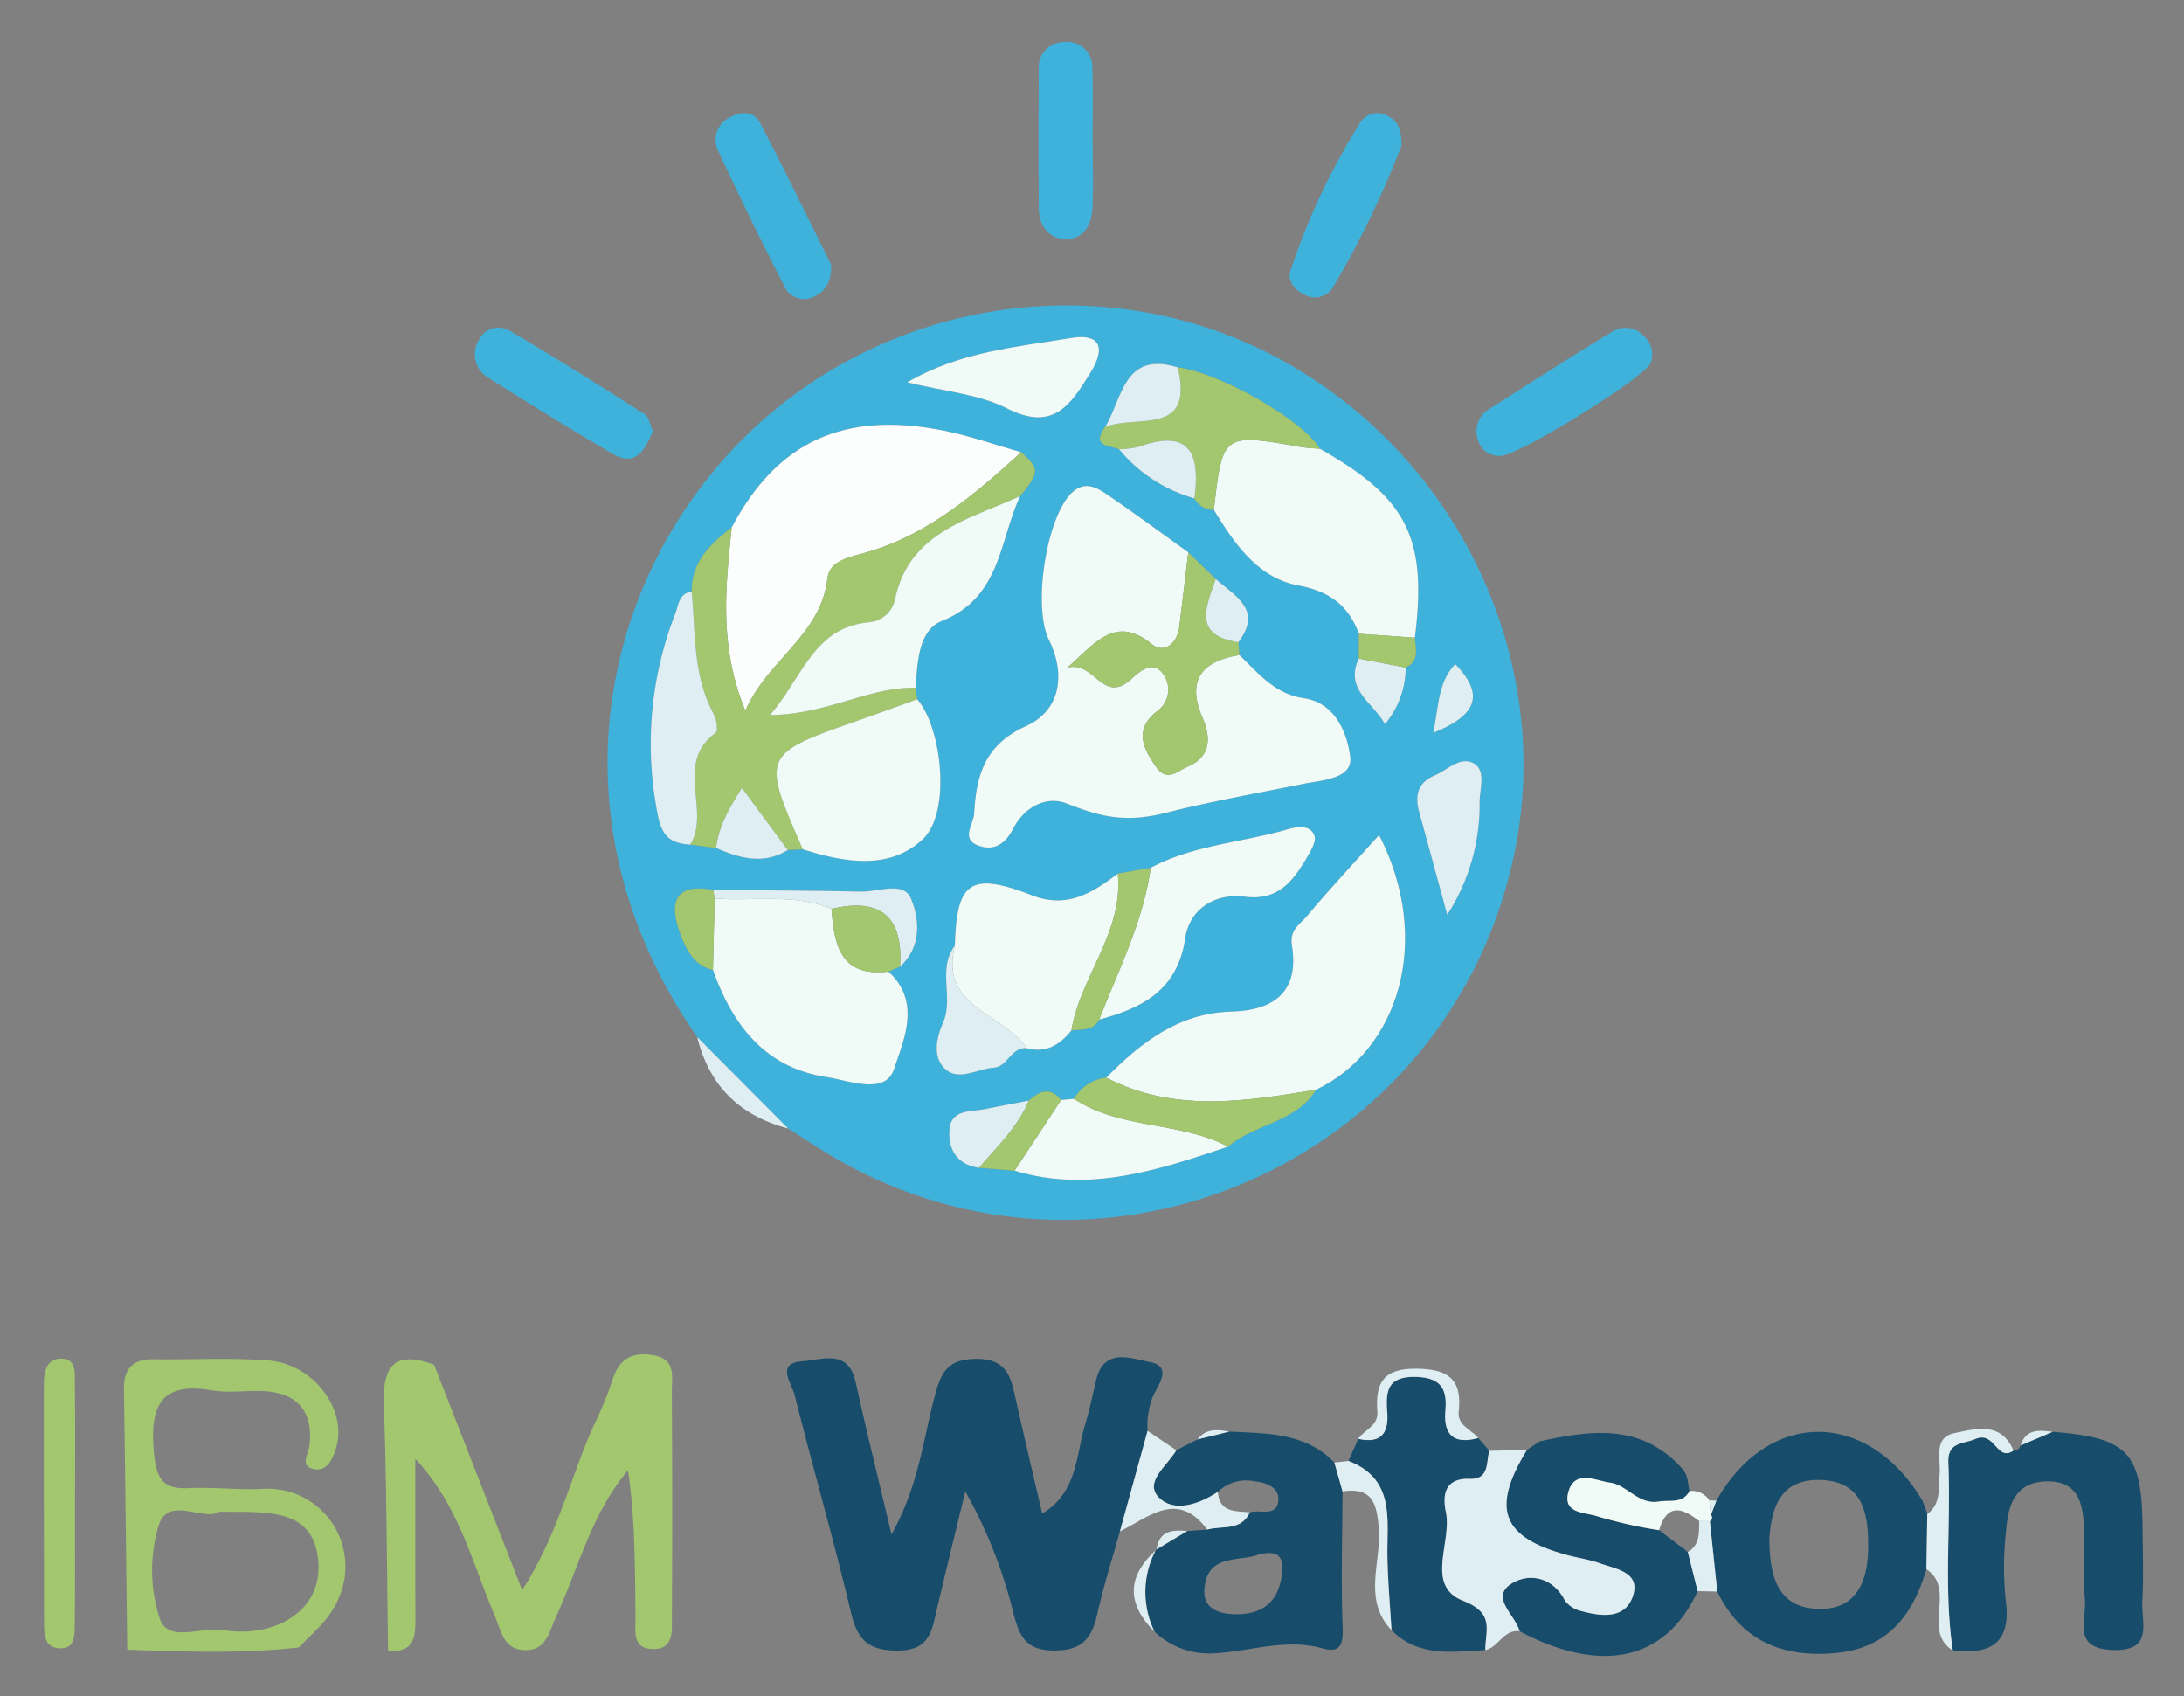 <svg xmlns="http://www.w3.org/2000/svg" role="img" viewBox="-5.93 -5.68 295.36 229.36"><rect x="-5.93" y="-5.68" width="295.36" height="229.36" fill="#808080" stroke="none"/><title>IBM Watson IoT logo</title><defs><style>.cls-1{fill:#3eb2da}.cls-2{fill:#174c6a}.cls-3{fill:#a2c76f}.cls-4{fill:#deeef3}.cls-5{fill:#f0faf7}</style></defs><path d="M88.365 134.543c-20.133-28.898-13.24-61.605 6.307-81.02 19.164-19.032 48.932-23.384 72.418-10.68 24.102 13.037 37.208 40.547 31.803 66.754-8.805 42.683-57.56 63.292-94.275 39.848q-1.985-1.268-3.964-2.544l-12.289-12.358zm89.456-51.18c-1.925 4.23 1.87 5.853 3.548 8.868a12.026 12.026 0 0 0 2.804-7.652c1.909-.887 1.342-2.533 1.238-4.036 1.68-13.511-1.021-18.882-12.846-25.541-2.214-3.83-13.527-10.308-19.228-11.01-7.367-2.277-7.455 4.306-9.844 8.087-1.838 2.594.549 2.459 1.923 2.979a20.307 20.307 0 0 0 10.181 6.647 2.94 2.94 0 0 0 2.631 1.551c2.766 4.563 5.943 9.18 11.353 10.206 4.33.821 6.826 2.703 8.267 6.543l-.027 3.358zm-51.354 68.856l4.808.391c10.091 3.044 19.486-.098 28.879-3.253 3.606-3.12 9.165-3.223 11.899-7.695 11.145-5.313 15.83-20.155 8.522-34.437-3.302 3.676-6.654 7.248-9.79 11-.888 1.064-2.343 1.788-1.999 3.916 1.007 6.222-2.336 8.808-8.232 8.962-7.075.185-12.184 4.179-16.873 8.922a5.856 5.856 0 0 0-4.372 2.87l-1.74.155c-1.488-1.834-2.93-1.21-4.36.081-1.975.382-3.952.755-5.925 1.147-1.907.379-4.542.03-4.8 2.68-.253 2.62.912 4.828 3.983 5.26zm-10.673-27.209c2.916-2.646 2.656-6.33 1.495-9.153-1.02-2.48-4.416-.926-6.753-.98-6.667-.155-13.338-.16-20.008-.224-6.02-1.122-5.737 2.67-4.34 6.246.678 1.738 1.79 4.077 4.3 4.561 2.651 7.455 7.02 13.214 15.364 14.49 3.141.48 7.948 2.472 9.127-1.092 1.296-3.917 3.725-9.091-.774-13.174l1.589-.674zm45.746-43.852c3.356-4.415-.472-6.257-3.06-8.544l-3.708-3.61c-3.65-2.614-7.258-5.292-10.973-7.811-1.463-.993-3.092-1.913-4.84-.182-3.388 3.354-5.255 15.307-3.035 19.828 2.35 4.789 1.486 9.582-3.082 11.65-5.63 2.548-6.746 6.704-7.023 11.822-.083 1.521-2.033 3.615.907 4.452 2.083.592 3.452-.635 4.34-2.36 1.571-3.053 4.553-4.513 7.278-3.44 4.55 1.79 7.912 2.661 13.484 1.237 5.88-1.502 12.404-2.653 18.63-3.92 2.32-.473 6.571-.645 6.214-3.593-.388-3.197-2.001-7.339-6.252-7.958-4.008-.583-6.16-3.399-8.736-5.831zm-11.848 30.498l-4.457.782c-3.436 2.626-6.855 4.775-11.577 2.949-8.333-3.222-10.22-1.9-10.451 6.784-2.418 3.18-.109 7.072-1.619 10.468-.901 2.028-1.448 4.751.413 6.312 1.816 1.524 4.297-.116 6.486-.275 1.843-.134 2.328-2.79 4.434-2.636 2.613.715 4.482-.447 6.037-2.395 1.366-.198 2.938.132 3.763-1.462 5.851-1.588 10.596-3.959 11.641-11.042.569-3.854 3.975-6.108 8.062-5.577 4.494.584 6.52-2.116 8.385-5.292.534-.91 1.302-2.193 1.021-2.961-.549-1.503-2.35-1.228-3.481-.895-6.199 1.821-12.827 2.128-18.657 5.24zM132.045 61.38c2.628-3.248 2.637-3.622.135-5.905-3.471-.986-6.895-2.206-10.422-2.916-13.54-2.724-22.584 1.46-28.738 13.083-2.87 2.223-5.442 4.634-5.41 8.669-1.737.257-1.744 1.755-2.217 2.983a48.385 48.385 0 0 0-2.646 25.651c.577 3.635 1.09 5.36 4.676 5.576l3.488.454c3.193 1.399 6.402 2.295 9.696.287l2.037-.108c5.64 1.785 11.755 2.869 16.258-1.404 3.793-3.598 2.574-15-.788-18.88l-.212-1.556c.241-3.427.355-7.764 3.562-9.042 7.99-3.184 7.736-10.876 10.58-16.892zm-15.272-15.372c4.97 1.232 9.619 1.578 13.46 3.52 6.25 3.16 8.549-.358 11.293-4.788 2.296-3.707 1.037-5.33-2.619-4.72-7.333 1.227-14.932 1.807-22.134 5.988zm73.02 72.007a27.458 27.458 0 0 0 4.375-15.285c.032-1.755.845-4.105-.646-5.096-1.856-1.234-3.674.798-5.463 1.55-2.296.963-2.668 2.753-2.056 4.962 1.163 4.194 2.297 8.397 3.79 13.87zm-1.907-24.6c5.77-2.337 7.106-5.046 2.987-9.297-2.377 2.495-2.187 5.629-2.987 9.296z" class="cls-1"/><path d="M145.524 201.378c-1.028 3.695-2.208 7.356-3.039 11.095-.723 3.254-1.958 5.018-5.813 5.016-3.974-.003-4.767-2.005-5.584-5.189a65.038 65.038 0 0 0-6.471-16.334c-1.285 5.31-2.597 10.615-3.845 15.934-.676 2.88-.954 5.568-5.231 5.594-3.972.023-5.492-1.365-6.377-5.102-2.339-9.878-5.16-19.64-7.638-29.486-.388-1.544-2.644-4.291 1.159-4.541 2.557-.169 6.1-1.704 7.1 2.828 1.408 6.383 2.986 12.73 4.85 20.604 3.678-6.6 4.272-12.786 5.814-18.585.846-3.183 1.611-5.103 5.58-5.152 4.204-.051 4.73 2.41 5.39 5.366 1.125 5.038 2.322 10.06 3.593 15.54 4.791-2.852 4.547-7.874 5.827-12.099.588-1.941.995-3.938 1.461-5.916 1.068-4.529 4.805-2.914 7.186-2.486 3.375.607 1.042 3.292.472 4.753a10.655 10.655 0 0 0-.692 4.57l-3.742 13.59z" class="cls-2"/><path d="M52.775 178.845l11.91 30.476c4.885-7.58 6.514-15.264 9.678-22.242a52.271 52.271 0 0 0 2.547-6.188c.91-2.976 2.834-3.84 5.675-3.297 2.94.562 2.332 2.95 2.344 4.85q.094 15.25.012 30.502c-.009 1.97.268 4.533-2.802 4.331-2.61-.171-2.107-2.545-2.125-4.232-.072-6.598-.03-13.196-1.013-19.927-5.03 5.997-6.693 13.243-9.74 19.82-.956 2.066-1.308 4.567-4.23 4.493-2.917-.074-3.192-2.656-4.075-4.712-3.06-7.122-4.81-14.855-10.717-21.147 0 7.036-.022 14.071.011 21.106.012 2.61.118 5.19-3.696 4.833-.17-11.165-.192-22.335-.568-33.493-.18-5.362 1.804-7.016 6.789-5.173z" class="cls-3"/><path d="M266.37 190.45a.911.911 0 0 0 .961-.692q2.173-.923 4.345-1.842c10.191.808 12.046 2.767 12.148 12.901.034 3.384.142 6.775-.03 10.15-.14 2.777 1.567 6.644-4.023 6.45-5.581-.192-3.502-4.156-3.74-6.841-.279-3.134.032-6.316-.107-9.469-.145-3.294-.645-6.566-5.073-6.492-4.146.07-5.201 3.085-5.458 6.436a43.875 43.875 0 0 0-.093 9.455c.843 5.897-1.9 7.579-7.138 6.977-1.255-8.417-.238-16.887-.603-25.324-.125-2.894 1.84-2.526 3.714-3.293 2.61-1.067 2.855 3.158 5.097 1.584zm-106.028-2.566c5.06.274 10.251.103 14.186 4.188l1.106 3.905c-.031 5.812-.203 11.629-.02 17.434.07 2.217.381 4.653-2.609 3.806-5.12-1.449-9.894.428-14.822.653a10.683 10.683 0 0 1-7.965-2.921 12.097 12.097 0 0 1 .143-10.999l.12-.133 4.165-2.489 2.692-.193c2.002-.573 4.566.249 5.758-2.327 1.34-.449 3.61.674 3.845-1.546.193-1.819-1.564-2.471-3.215-2.659a5.507 5.507 0 0 0-4.958 1.433c-2.586 1.72-6.011 2.832-8.024.707-1.962-2.071 1.226-4.286 2.412-6.334l2.869-1.466zm3.97 16.6c-2.44 1.058-6.932-.197-7.356 4.565-.26 2.927 2.122 3.571 4.558 3.53 3.765-.065 5.63-2.12 5.958-5.79.19-2.14-.73-2.865-3.16-2.305zm61.883-7.261c7.013-12.42 20.518-12.39 27.896.061l.616 1.666.001.088-.117 7.455c-1.833 6.214-5.233 10.684-12.258 11.331-7.152.66-12.736-1.575-16.022-8.307l-1.003-9.52a.52.52 0 0 0 .147-.834zm7.158 5.061c.03 5.056.998 9.4 6.63 9.573 5.297.162 6.703-3.962 6.737-8.328.034-4.457-.654-9-6.573-9.106-5.426-.097-6.475 3.888-6.794 7.861zm-31.038-13.083c6.937-1.51 13.731-2.47 19.249 3.694.878.98.721 2.003.999 3.02-.936 1.776-2.657 1.175-4.131 1.425-2.801.476-4.343-2.267-6.628-2.552-1.833-.23-4.78-1.84-5.63 1.262-.824 3.006 2.402 2.74 3.973 3.304a62.788 62.788 0 0 0 8.299 1.862l3.878 2.94 1.333 5.303c-4.299 9.363-12.925 11.306-24.081 5.426-.554-2.16-3.914-4.484-1.271-6.326 2.2-1.534 5.615-1.26 7.38 2.136a3.694 3.694 0 0 0 2.18 1.44c2.696.744 5.907 1.153 7-1.912 1.185-3.325-2.24-3.738-4.445-4.53-1.465-.526-3.043-.73-4.551-1.147-8.727-2.41-10.153-6.238-5.302-14.176l.149-.108z" class="cls-2"/><path d="M11.275 217.383c-.143-11.715-.27-23.43-.442-35.145-.04-2.787 1.127-4.176 4.01-4.132 5.185.08 10.395-.237 15.55.168 6.102.478 10.654 6.647 9.149 11.748-.466 1.58-1.24 3.321-3.055 2.927-1.92-.417-.681-2.023-.551-3.273.49-4.691-1.79-7.126-6.482-7.267-2.253-.068-4.562.273-6.755-.103-7.068-1.211-8.366 2.328-7.811 8.39.301 3.301 1.016 5.025 4.66 4.838 3.369-.173 6.77.27 10.137.091a10.515 10.515 0 0 1 10.168 14.825c-1.166 2.814-3.391 4.575-5.379 6.62-7.725.884-15.462.571-23.199.313zm12.462-18.661c-2.115 1.369-6.903-2.257-8.214 1.859a21.215 21.215 0 0 0 .156 12.61c1.152 3.318 5.637 1.03 8.6 1.532 6.633 1.125 13.388-2.368 12.842-9.25-.588-7.409-7.135-6.668-13.384-6.751z" class="cls-3"/><path d="M176.437 191.857l1.313-2.99c3.052.675 4.155-.722 3.927-3.63-.213-2.704-.029-4.805 3.756-4.746 3.422.053 4.376 1.532 4.109 4.55-.295 3.335 1.175 4.612 4.441 3.714l1.496 1.728c-.444 1.59.04 3.891-2.693 3.797-3.397-.116-3.64 2.254-3.177 4.495.845 4.083-2.86 9.95 2.32 11.979 4.378 1.713 2.99 4.05 3.015 6.674-4.473.248-9.05.984-12.69-2.691-.193-3.318-.5-6.634-.554-9.955-.08-5.023 1.077-10.478-5.263-12.925z" class="cls-2"/><path d="M194.944 217.428c-.026-2.623 1.363-4.961-3.014-6.674-5.182-2.028-1.476-7.896-2.32-11.979-.465-2.24-.221-4.611 3.176-4.495 2.733.094 2.25-2.206 2.693-3.797l5.088-.113c-4.85 7.938-3.425 11.766 5.302 14.176 1.508.417 3.086.62 4.551 1.147 2.206.792 5.63 1.205 4.445 4.53-1.093 3.065-4.304 2.656-7 1.912a3.694 3.694 0 0 1-2.18-1.44c-1.765-3.396-5.18-3.67-7.38-2.136-2.643 1.842.717 4.166 1.271 6.326-2.165-.283-2.834 2.158-4.632 2.543z" class="cls-4"/><path d="M82.36 52.608c-1.082 2.632-2.318 4.891-5.46 3.06-5.609-3.268-11.134-6.683-16.614-10.162a3.693 3.693 0 0 1-1.42-5.271 2.916 2.916 0 0 1 4.104-1.209c6.17 3.623 12.231 7.432 18.261 11.285.622.397.772 1.532 1.129 2.297zm59.485-38.84c0 2.928.115 5.862-.037 8.782-.114 2.203-1.256 4.137-3.61 4.104-2.27-.031-3.609-1.796-3.636-4.092-.076-6.306-.047-12.614-.008-18.92a3.377 3.377 0 0 1 3.284-3.627 3.421 3.421 0 0 1 3.958 3.62c.114 3.374.029 6.755.029 10.133zm-35.372 16.337c.075 2.5-.922 3.697-2.416 4.383a2.954 2.954 0 0 1-3.975-1.585q-4.6-8.952-8.835-18.088a3.358 3.358 0 0 1 1.521-4.627c1.611-.906 3.286-.802 4.118.794 3.396 6.509 6.598 13.12 9.587 19.123zm90.452 25.854a2.975 2.975 0 0 1-3.01-2.242 3.488 3.488 0 0 1 1.573-4.098c5.478-3.497 10.949-7.009 16.505-10.38a3.328 3.328 0 0 1 4.35.487 3.282 3.282 0 0 1 .966 3.656c-.761 1.98-18.137 12.743-20.384 12.577zm-13.31-41.984a126.266 126.266 0 0 1-9.402 19.4 2.891 2.891 0 0 1-3.691.813c-1.313-.585-2.364-1.896-1.944-3.237a91.813 91.813 0 0 1 9.487-20.117 2.716 2.716 0 0 1 3.626-.864c1.37.617 1.927 1.818 1.925 4.005z" class="cls-1"/><path d="M4.213 198.411c-.007 5.178.037 10.356-.035 15.533-.02 1.504.09 3.485-2.297 3.226-1.706-.186-1.848-1.756-1.851-3.12q-.045-16.207-.03-32.416c0-1.648.242-3.522 2.189-3.613 2.291-.108 1.99 2.024 2.007 3.506.062 5.628.025 11.256.017 16.884z" class="cls-3"/><path d="M153.155 190.409c-1.185 2.048-4.373 4.263-2.41 6.334 2.012 2.125 5.437 1.012 8.023-.707.202 2.861 2.426 2.564 4.328 2.772-1.192 2.576-3.756 1.754-5.758 2.327-4.051-5.409-7.914-1.66-11.814.243l3.742-13.59 3.89 2.621z" class="cls-4"/><path d="M218.445 201.216a62.787 62.787 0 0 1-8.298-1.862c-1.571-.565-4.797-.298-3.973-3.304.85-3.102 3.797-1.491 5.63-1.262 2.285.285 3.827 3.028 6.628 2.552 1.474-.25 3.195.35 4.13-1.424a2.847 2.847 0 0 1 2.676 1.26l.217 1.987a.52.52 0 0 1-.147.834l-1.44-.01c-2.316-1.835-4.35-2.424-5.422 1.23z" class="cls-5"/><path d="M254.591 206.493l.117-7.455c1.88-1.401 1.503-3.466 1.672-5.415.176-2.035-.916-4.943 2.055-5.544 2.829-.572 6.258-1.586 7.935 2.37-2.242 1.575-2.488-2.65-5.097-1.583-1.875.767-3.839.399-3.714 3.293.365 8.437-.652 16.907.603 25.324-4.237-2.673.519-8.269-3.57-10.99zm-60.608-17.738c-3.266.898-4.736-.379-4.441-3.713.267-3.02-.687-4.498-4.11-4.551-3.784-.059-3.968 2.042-3.755 4.746.228 2.908-.875 4.305-3.927 3.63.85-1.24 2.738-1.75 2.59-3.686-.28-3.697.688-5.81 5.137-5.795 4.299.016 6.354 1.292 5.868 5.752-.213 1.946 1.697 2.453 2.638 3.617zm-17.546 3.102c6.34 2.447 5.183 7.902 5.263 12.925.053 3.32.36 6.637.554 9.955-3.947-4.146-1.348-9.202-1.721-13.8-.287-3.535-.979-5.536-4.9-4.96l-1.105-3.905 1.909-.215zm-88.072-57.314q6.144 6.18 12.289 12.358c-6.517-1.712-10.684-5.761-12.289-12.357zm135.504 65.444l1.439.01 1.003 9.52-2.654-.058-1.333-5.304c1.681-.957 1.5-2.605 1.545-4.168zm-73.508 3.963a12.097 12.097 0 0 0-.143 10.999c-3.743-3.716-3.81-7.383.143-10.999zm4.284-2.622l-4.164 2.49c.35-2.567 2.18-2.658 4.165-2.49zm117.03-13.412l-4.344 1.842c.733-2.298 2.546-2.052 4.345-1.842zm-111.333-.032l-4.317 1.059c1.15-1.53 2.728-1.316 4.317-1.059zm65.113 11.279l-.217-1.987q.479.02.957.047zm29.252-.213l-.616-1.666z" class="cls-4"/><path d="M161.685 82.898c2.575 2.432 4.727 5.248 8.734 5.831 4.252.62 5.865 4.761 6.253 7.958.357 2.948-3.894 3.12-6.213 3.592-6.227 1.268-12.75 2.419-18.63 3.921-5.573 1.424-8.935.554-13.485-1.237-2.725-1.073-5.707.388-7.278 3.44-.888 1.725-2.257 2.952-4.34 2.36-2.94-.837-.99-2.93-.907-4.452.277-5.118 1.393-9.274 7.023-11.822 4.568-2.068 5.432-6.861 3.082-11.65-2.22-4.52-.353-16.474 3.035-19.828 1.748-1.73 3.376-.81 4.84.182 3.715 2.519 7.322 5.197 10.971 7.808-.404 3.347-.8 6.697-1.212 10.046-.282 2.29-2.057 3.7-3.682 2.385-4.968-4.02-7.63-.21-11.47 3.174 3.669-1.038 4.778 5.02 8.603 1.573 1.357-1.222 3.064-2.718 4.49-.54a3.563 3.563 0 0 1-.953 4.842c-3.125 2.482-1.953 4.94-.096 7.576 1.469 2.083 2.988.439 4.083-.001 3.109-1.248 3.455-3.722 2.168-6.677-2.192-5.032-.14-7.688 4.983-8.481z" class="cls-5"/><path fill="#fcfdfd" d="M93.02 65.642c6.154-11.623 15.198-15.807 28.738-13.083 3.527.71 6.95 1.93 10.413 2.911-6.226 5.645-12.55 11.109-20.883 13.524-2.101.609-5.031 1.056-5.309 3.486-.888 7.771-8.082 10.995-11.115 17.925-3.616-8.788-2.646-16.78-1.844-24.763z"/><path d="M143.679 140.023c4.691-4.74 9.8-8.735 16.875-8.92 5.896-.154 9.24-2.74 8.232-8.962-.344-2.128 1.11-2.852 1.999-3.915 3.136-3.753 6.488-7.325 9.79-11 7.308 14.28 2.623 29.123-8.52 34.436-9.58 1.562-19.162 3.156-28.376-1.639z" class="cls-5"/><path d="M93.02 65.642c-.802 7.982-1.772 15.975 1.844 24.763 3.033-6.93 10.227-10.153 11.115-17.925.278-2.43 3.208-2.877 5.31-3.486 8.332-2.415 14.656-7.879 20.882-13.524 2.51 2.288 2.502 2.662-.127 5.91-6.882 3.203-15.05 4.807-16.96 14.076a3.896 3.896 0 0 1-3.367 2.987c-7.595.66-8.972 7.26-13.513 12.563 7.795-.093 13.385-3.833 19.698-3.693l.212 1.556c-2.509.903-5.01 1.827-7.526 2.706-13.569 4.736-13.57 4.732-7.944 17.58l-2.038.105-6.199-8.393c-1.762 2.763-3.125 5.197-3.496 8.108l-3.483-.453c2.776-4.638-2.197-11.046 3.434-15.12.355-.257.107-1.833-.287-2.565-2.807-5.2-2.421-10.941-2.964-16.526-.033-4.035 2.538-6.446 5.409-8.669z" class="cls-3"/><path d="M172.565 55.002c11.825 6.659 14.526 12.03 12.848 25.54q-3.78-.265-7.562-.527c-1.444-3.85-3.94-5.732-8.27-6.553-5.41-1.026-8.587-5.643-11.351-10.207 1.185-10.348 1.185-10.342 11.685-8.515.872.151 1.766.178 2.65.262zm-58.358 70.686c4.497 4.079 2.068 9.253.772 13.17-1.18 3.564-5.986 1.573-9.127 1.092-8.344-1.276-12.713-7.035-15.363-14.49l.23-9.656c5.27.43 10.68-.735 15.798 1.408.373 4.812 1.148 9.26 7.69 8.476zm-11.563-16.534c-5.626-12.847-5.625-12.843 7.944-17.579 2.517-.879 5.017-1.803 7.526-2.706 3.362 3.881 4.58 15.283.788 18.881-4.503 4.273-10.618 3.189-16.258 1.404zm36.318 24.493c-1.559 1.946-3.428 3.108-6.04 2.393-3.146-4.688-11.857-5.477-9.715-13.87.231-8.682 2.118-10.005 10.45-6.783 4.723 1.826 8.142-.323 11.578-2.947.803 7.927-5.06 13.88-6.273 21.207zm-21.06-46.334c-6.313-.14-11.903 3.6-19.698 3.693 4.54-5.303 5.918-11.902 13.513-12.563a3.896 3.896 0 0 0 3.367-2.987c1.91-9.27 10.078-10.873 16.96-14.076-2.844 6.017-2.59 13.708-10.58 16.892-3.207 1.278-3.321 5.614-3.562 9.041zm31.79 24.343c5.83-3.112 12.458-3.419 18.657-5.24 1.131-.333 2.932-.608 3.481.895.281.768-.487 2.051-1.02 2.96-1.866 3.177-3.892 5.877-8.386 5.293-4.087-.53-7.493 1.723-8.062 5.577-1.045 7.083-5.79 9.455-11.642 11.04 2.625-6.74 5.95-13.241 6.972-20.525z" class="cls-5"/><path d="M161.685 82.898c-5.125.793-7.176 3.449-4.984 8.481 1.287 2.955.94 5.429-2.168 6.677-1.095.44-2.614 2.084-4.083.001-1.857-2.635-3.029-5.094.096-7.576a3.563 3.563 0 0 0 .953-4.843c-1.426-2.177-3.133-.681-4.49.541-3.825 3.447-4.934-2.61-8.603-1.573 3.84-3.384 6.502-7.195 11.47-3.174 1.625 1.315 3.4-.095 3.682-2.385.413-3.349.808-6.7 1.212-10.046q1.857 1.81 3.711 3.613c-1.233 3.653-3.218 7.577 3.058 8.544z" class="cls-3"/><path d="M87.611 74.311c.543 5.585.157 11.326 2.964 16.526.394.732.642 2.308.287 2.565-5.63 4.074-.658 10.482-3.434 15.12-3.591-.216-4.104-1.942-4.681-5.577a48.385 48.385 0 0 1 2.646-25.65c.473-1.23.48-2.727 2.218-2.984z" class="cls-4"/><path d="M137.577 143.048l1.734-.153c6.324 4.172 14.296 3.019 20.843 6.462-9.393 3.155-18.788 6.297-28.878 3.253q3.152-4.781 6.3-9.562z" class="cls-5"/><path d="M172.565 55.002c-.883-.084-1.777-.11-2.65-.262-10.5-1.828-10.499-1.833-11.685 8.515a2.93 2.93 0 0 1-2.63-1.552c.768-5.844-.443-9.525-7.508-6.978a12.003 12.003 0 0 1-2.676.333c-1.374-.52-3.761-.385-1.921-2.978 4.021-1.797 12.184 1.447 9.842-8.089 5.701.703 17.014 7.181 19.228 11.011z" class="cls-3"/><path d="M116.773 46.008c7.202-4.18 14.801-4.76 22.134-5.987 3.656-.612 4.915 1.012 2.619 4.72-2.744 4.429-5.043 7.947-11.293 4.788-3.841-1.943-8.49-2.289-13.46-3.52z" class="cls-5"/><path d="M160.154 149.357c-6.547-3.443-14.52-2.29-20.843-6.462a5.85 5.85 0 0 1 4.369-2.871c9.213 4.794 18.796 3.2 28.375 1.638-2.736 4.472-8.295 4.574-11.901 7.695z" class="cls-3"/><path d="M189.793 118.015c-1.493-5.472-2.627-9.675-3.79-13.869-.612-2.209-.24-3.999 2.056-4.963 1.789-.751 3.607-2.783 5.463-1.549 1.49.991.678 3.341.646 5.096a27.458 27.458 0 0 1-4.375 15.285zm-66.586 4.156c-2.142 8.392 6.57 9.181 9.714 13.87-2.106-.154-2.59 2.5-4.434 2.635-2.19.16-4.67 1.799-6.486.275-1.86-1.561-1.314-4.283-.412-6.312 1.51-3.396-.8-7.288 1.618-10.468z" class="cls-4"/><path d="M149.692 111.656c-1.022 7.284-4.347 13.785-6.972 20.526-.824 1.595-2.396 1.265-3.76 1.464 1.215-7.327 7.078-13.279 6.275-21.206q2.228-.395 4.457-.784z" class="cls-3"/><path d="M106.517 117.212c-5.117-2.143-10.529-.978-15.797-1.407q-.097-.575-.192-1.152c6.67.064 13.34.069 20.008.224 2.337.054 5.733-1.5 6.753.98 1.16 2.823 1.421 6.507-1.498 9.158.441-6.796-2.673-9.37-9.274-7.803zm46.82-73.221c2.342 9.536-5.82 6.292-9.842 8.089 2.387-3.782 2.475-10.365 9.842-8.089z" class="cls-4"/><path d="M106.517 117.212c6.6-1.567 9.715 1.007 9.274 7.803-.527.22-1.057.445-1.585.671-6.541.786-7.316-3.662-7.69-8.474z" class="cls-3"/><path d="M126.467 152.219c-3.071-.433-4.236-2.641-3.982-5.262.257-2.649 2.892-2.3 4.8-2.679 1.972-.392 3.949-.765 5.92-1.148-1.49 3.59-4.277 6.219-6.738 9.089zm18.948-97.161a12.003 12.003 0 0 0 2.677-.333c7.065-2.547 8.276 1.134 7.507 6.978a20.283 20.283 0 0 1-10.183-6.645zm-54.504 53.917c.371-2.911 1.734-5.345 3.496-8.108l6.199 8.393c-3.293 2.01-6.502 1.114-9.695-.285z" class="cls-4"/><path d="M90.528 114.653q.094.577.192 1.152-.116 4.827-.23 9.655c-2.512-.484-3.624-2.823-4.303-4.56-1.396-3.577-1.68-7.37 4.34-6.247zm35.939 37.566c2.46-2.87 5.247-5.5 6.739-9.089 1.433-1.29 2.875-1.914 4.367-.081q-3.144 4.78-6.297 9.561l-4.81-.391z" class="cls-3"/><path d="M184.173 84.579a12.026 12.026 0 0 1-2.804 7.652c-1.678-3.015-5.473-4.638-3.548-8.869l6.352 1.217zm3.713 8.835c.8-3.667.61-6.801 2.987-9.296 4.12 4.251 2.783 6.96-2.987 9.296zM161.54 81.158c-6.277-.967-4.292-4.89-3.059-8.544 2.587 2.287 6.415 4.13 3.059 8.544z" class="cls-4"/><path d="M184.173 84.579l-6.352-1.217q.013-1.678.028-3.352 3.784.27 7.564.532c.102 1.504.669 3.15-1.24 4.037z" class="cls-3"/></svg>